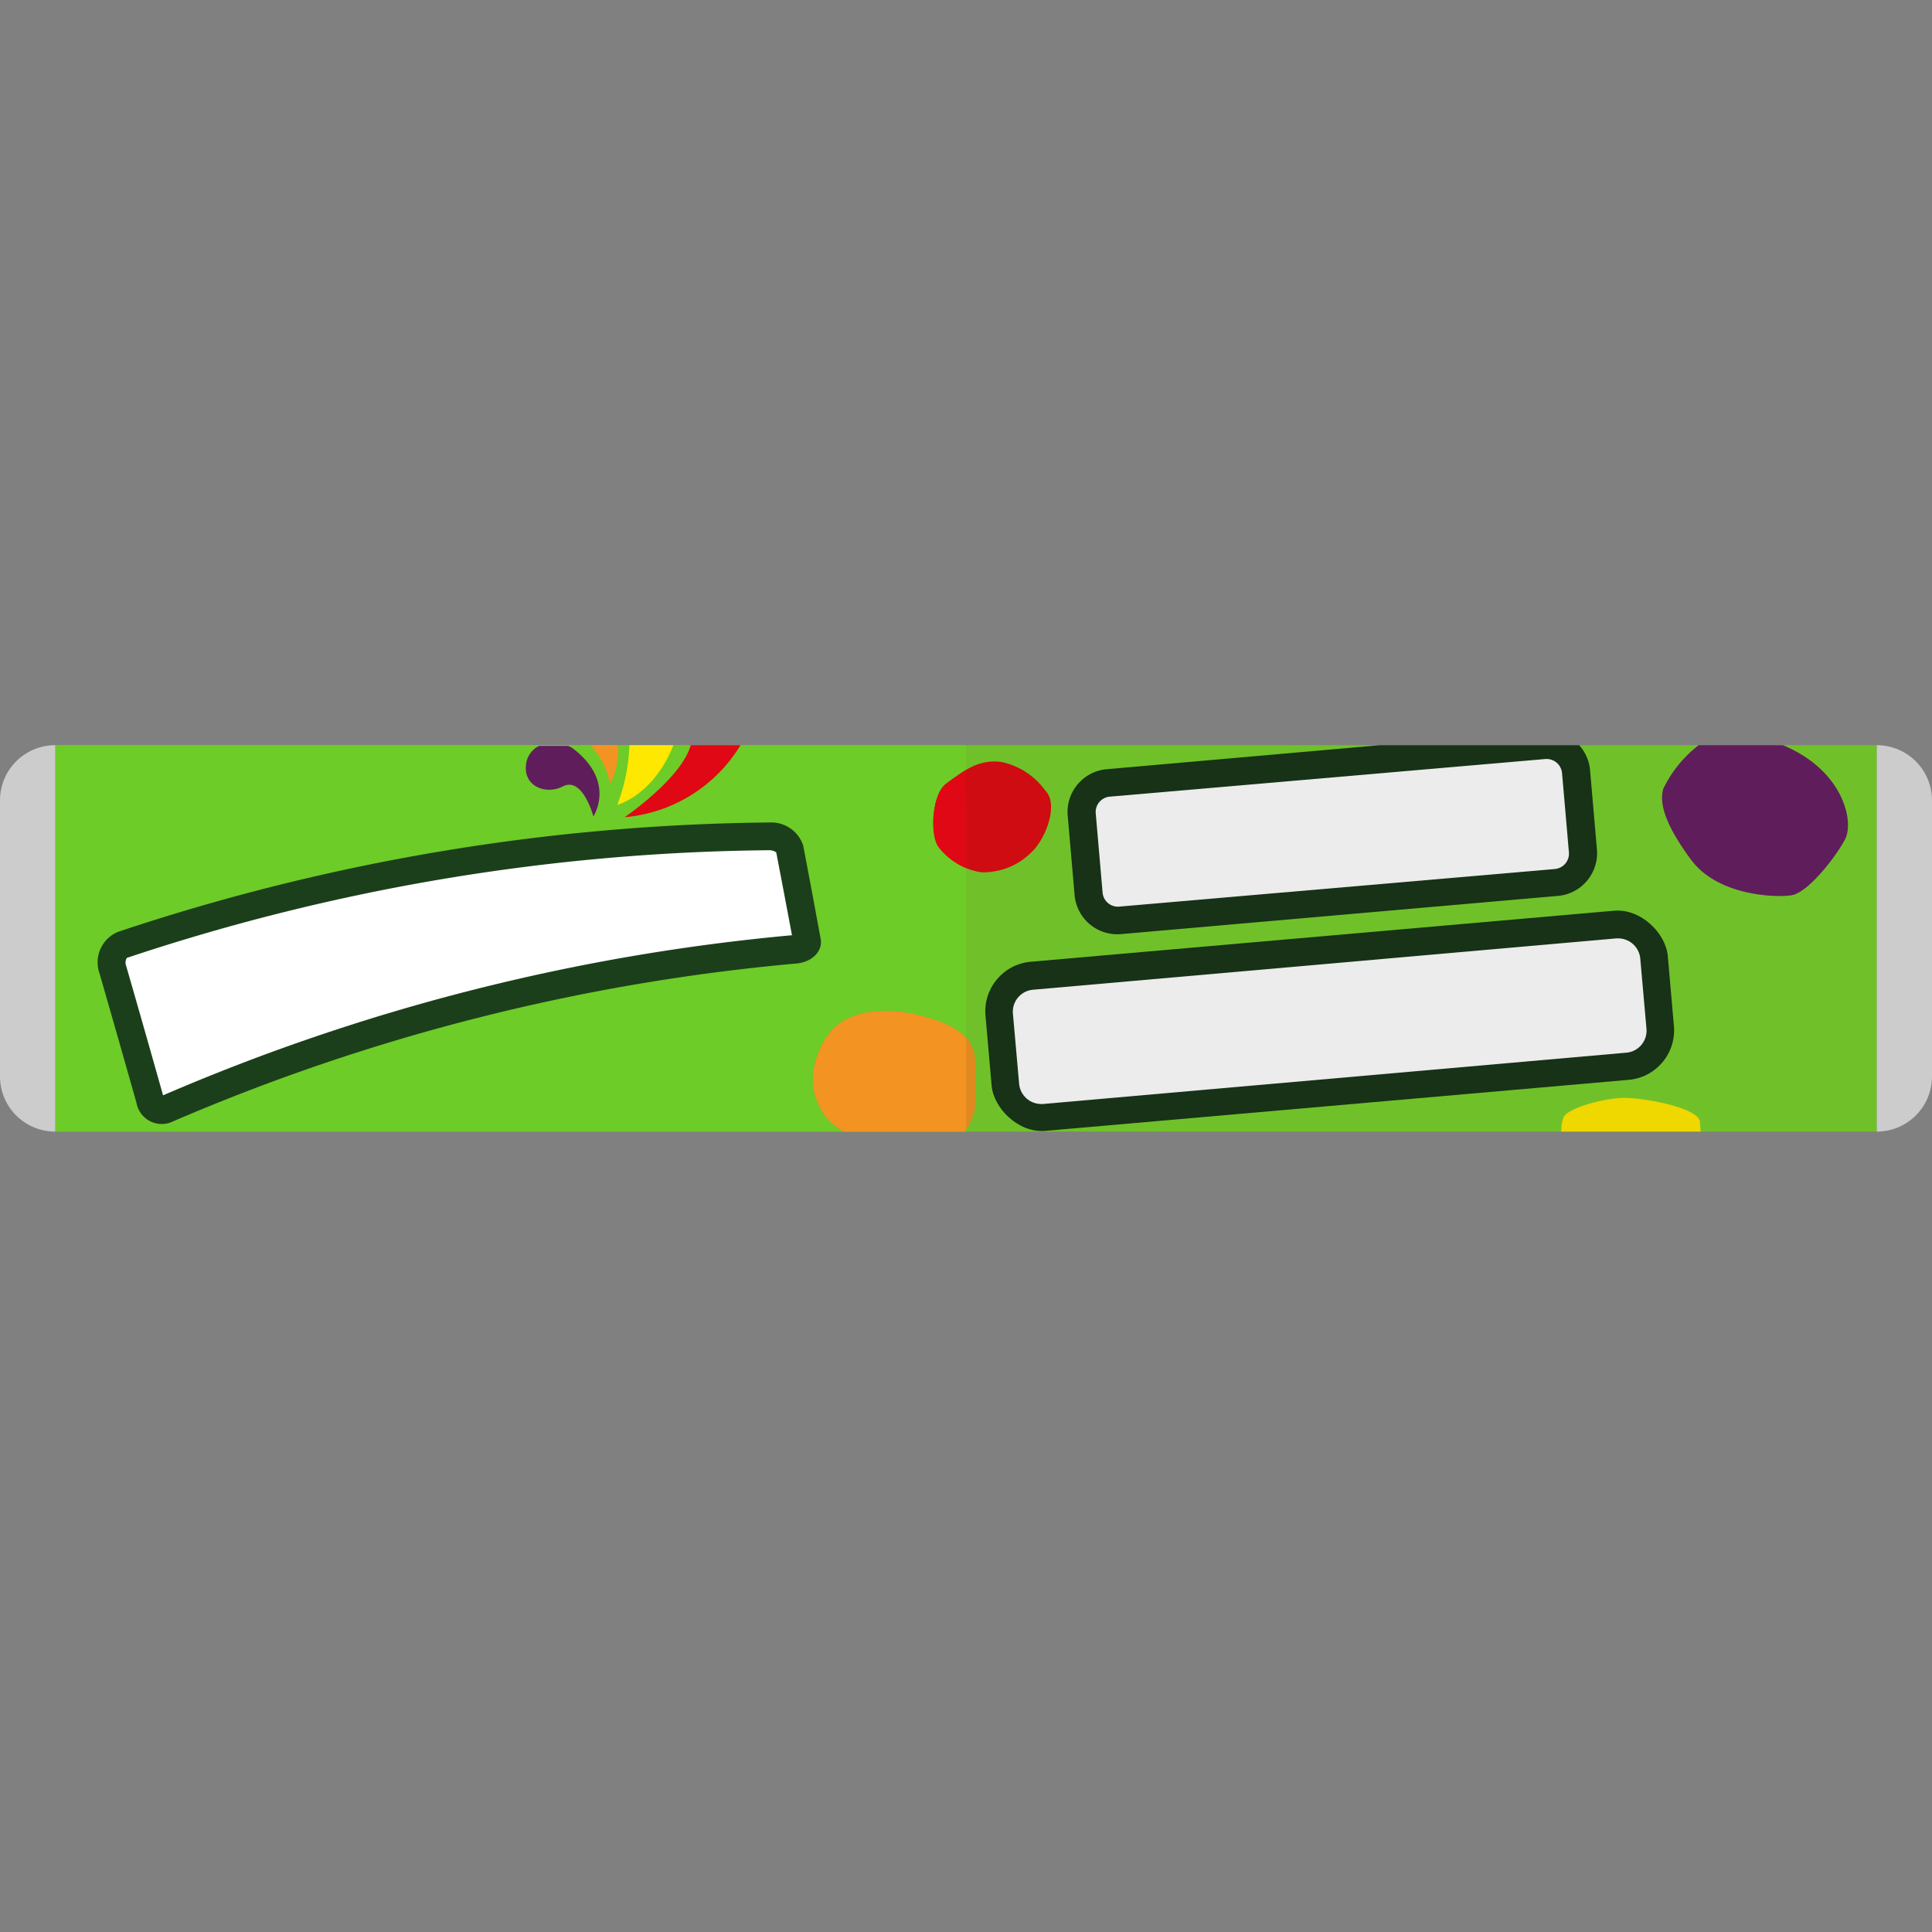 <?xml version="1.0" encoding="utf-8"?>
<svg version="1.1" xmlns="http://www.w3.org/2000/svg" viewBox="0 0 140 140" width="100" height="100">
  <rect x="0" y="0" width="140" height="140" fill="#808080" stroke="none"/>
  <rect x="4" y="54" width="132" height="28" fill="#70c129" />
  <rect x="4" y="54" width="66" height="28" fill="#6dcc27" />
  <path d="M136,54V82a4,4,0,0,0,4-4V58A4,4,0,0,0,136,54Z" fill="#ccc" />
  <path d="M0,58V78a4,4,0,0,0,4,4V54A4,4,0,0,0,0,58Z" fill="#ccc" />
  <path d="M68,74c-2.64-1-6.37-1.25-8,1-.59.81-1.69,3-.69,5a3.71,3.71,0,0,0,1.86,2h8.71a2.83,2.83,0,0,0,.3-.44c.56-1.06.5-1.14.5-3.37C70.69,76.38,70.93,75.13,68,74Z" fill="#e0891f" />
  <path d="M70,75.19A5.33,5.33,0,0,0,68,74c-2.64-1-6.37-1.25-8,1-.59.81-1.69,3-.69,5a3.71,3.71,0,0,0,1.86,2h8.71l.12-.17Z" fill="#f39322" />
  <path d="M123.19,81.31c-.06-1.06-4.25-1.81-5.69-1.75s-3.87.75-4.19,1.38a2.61,2.61,0,0,0-.17,1.06h10.09Z" fill="#efd700" />
  <path d="M68.54,56.83c1.18-.88,2.25-1.83,4-1.62a5.25,5.25,0,0,1,3.21,2.08c1,1,0,3.54-1,4.46a4.93,4.93,0,0,1-3.62,1.46,4.54,4.54,0,0,1-3-1.75C67.33,60.58,67.54,57.58,68.54,56.83Z" fill="#cf0c11" />
  <path d="M70,55.8a17.14,17.14,0,0,0-1.46,1c-1,.75-1.21,3.75-.5,4.63a4.89,4.89,0,0,0,2,1.48Z" fill="#df0814" />
  <path d="M120.54,57.13c-.33,1,.08,2.58,2,5.17s6,2.75,7.25,2.58,3.33-2.92,3.92-4.08,0-4.24-3.25-6.17A10.48,10.48,0,0,0,129.2,54h-6.11A8.85,8.85,0,0,0,120.54,57.13Z" fill="#601d5b" />
  <rect x="71.54" y="67.82" width="49.63" height="12.3" rx="3.6" ry="3.6" transform="translate(-6.08 8.68) rotate(-5)" fill="#173216" />
  <path d="M75.44,80a1.61,1.61,0,0,1-1.59-1.46l-.45-5.09a1.6,1.6,0,0,1,1.45-1.73L117.13,68h.14a1.61,1.61,0,0,1,1.59,1.46l.45,5.09a1.6,1.6,0,0,1-1.45,1.73L75.58,80Z" fill="#ececec" />
  <path d="M80.19,55.74a3.11,3.11,0,0,0-2.82,3.36l.5,5.77a3.11,3.11,0,0,0,3.36,2.82l31.67-2.77a3.11,3.11,0,0,0,2.82-3.36l-.5-5.77a3.07,3.07,0,0,0-.79-1.79H100Z" fill="#173216" />
  <path d="M81,65.7a1.11,1.11,0,0,1-1.1-1l-.5-5.77a1.12,1.12,0,0,1,1-1.2L112,55a1.13,1.13,0,0,1,1.19,1l.5,5.77a1.12,1.12,0,0,1-1,1.2L81.06,65.7Z" fill="#ececec" />
  <path d="M58.2,61.26a2.44,2.44,0,0,0-2.44-1.66A153.33,153.33,0,0,0,8.54,67.53a2.39,2.39,0,0,0-1.33,3q1.37,4.75,2.68,9.39a1.86,1.86,0,0,0,2.51,1.4,147.36,147.36,0,0,1,45.31-11.5c1.13-.1,1.92-.89,1.76-1.77Q58.86,64.7,58.2,61.26Z" fill="#1c3f1b" />
  <path d="M11.81,79.35q-1.31-4.65-2.68-9.4a.61.61,0,0,1,.07-.54,151.29,151.29,0,0,1,46.57-7.8.82.82,0,0,1,.48.16q.59,3.07,1.14,6A149.16,149.16,0,0,0,11.82,79.37Z" fill="#fff" />
  <path d="M50.05,54c-.67,2.42-4.79,5.22-4.79,5.22A10.93,10.93,0,0,0,53.66,54Z" fill="#df0814" />
  <path d="M45.61,54a13.17,13.17,0,0,1-.88,4.32s2.61-.66,4.07-4.32Z" fill="#ffe800" />
  <path d="M44.2,56.8a5.2,5.2,0,0,0,.58-2.8h-2A5.72,5.72,0,0,1,44.2,56.8Z" fill="#f39322" />
  <path d="M38.12,55.39C37.91,57,39.57,57.6,40.76,57c1.46-.79,2.24,2.16,2.24,2.16s1.65-2.5-1.44-4.89a1.8,1.8,0,0,0-.39-.22h-2.1A1.69,1.69,0,0,0,38.12,55.39Z" fill="#601d5b" />
</svg>
